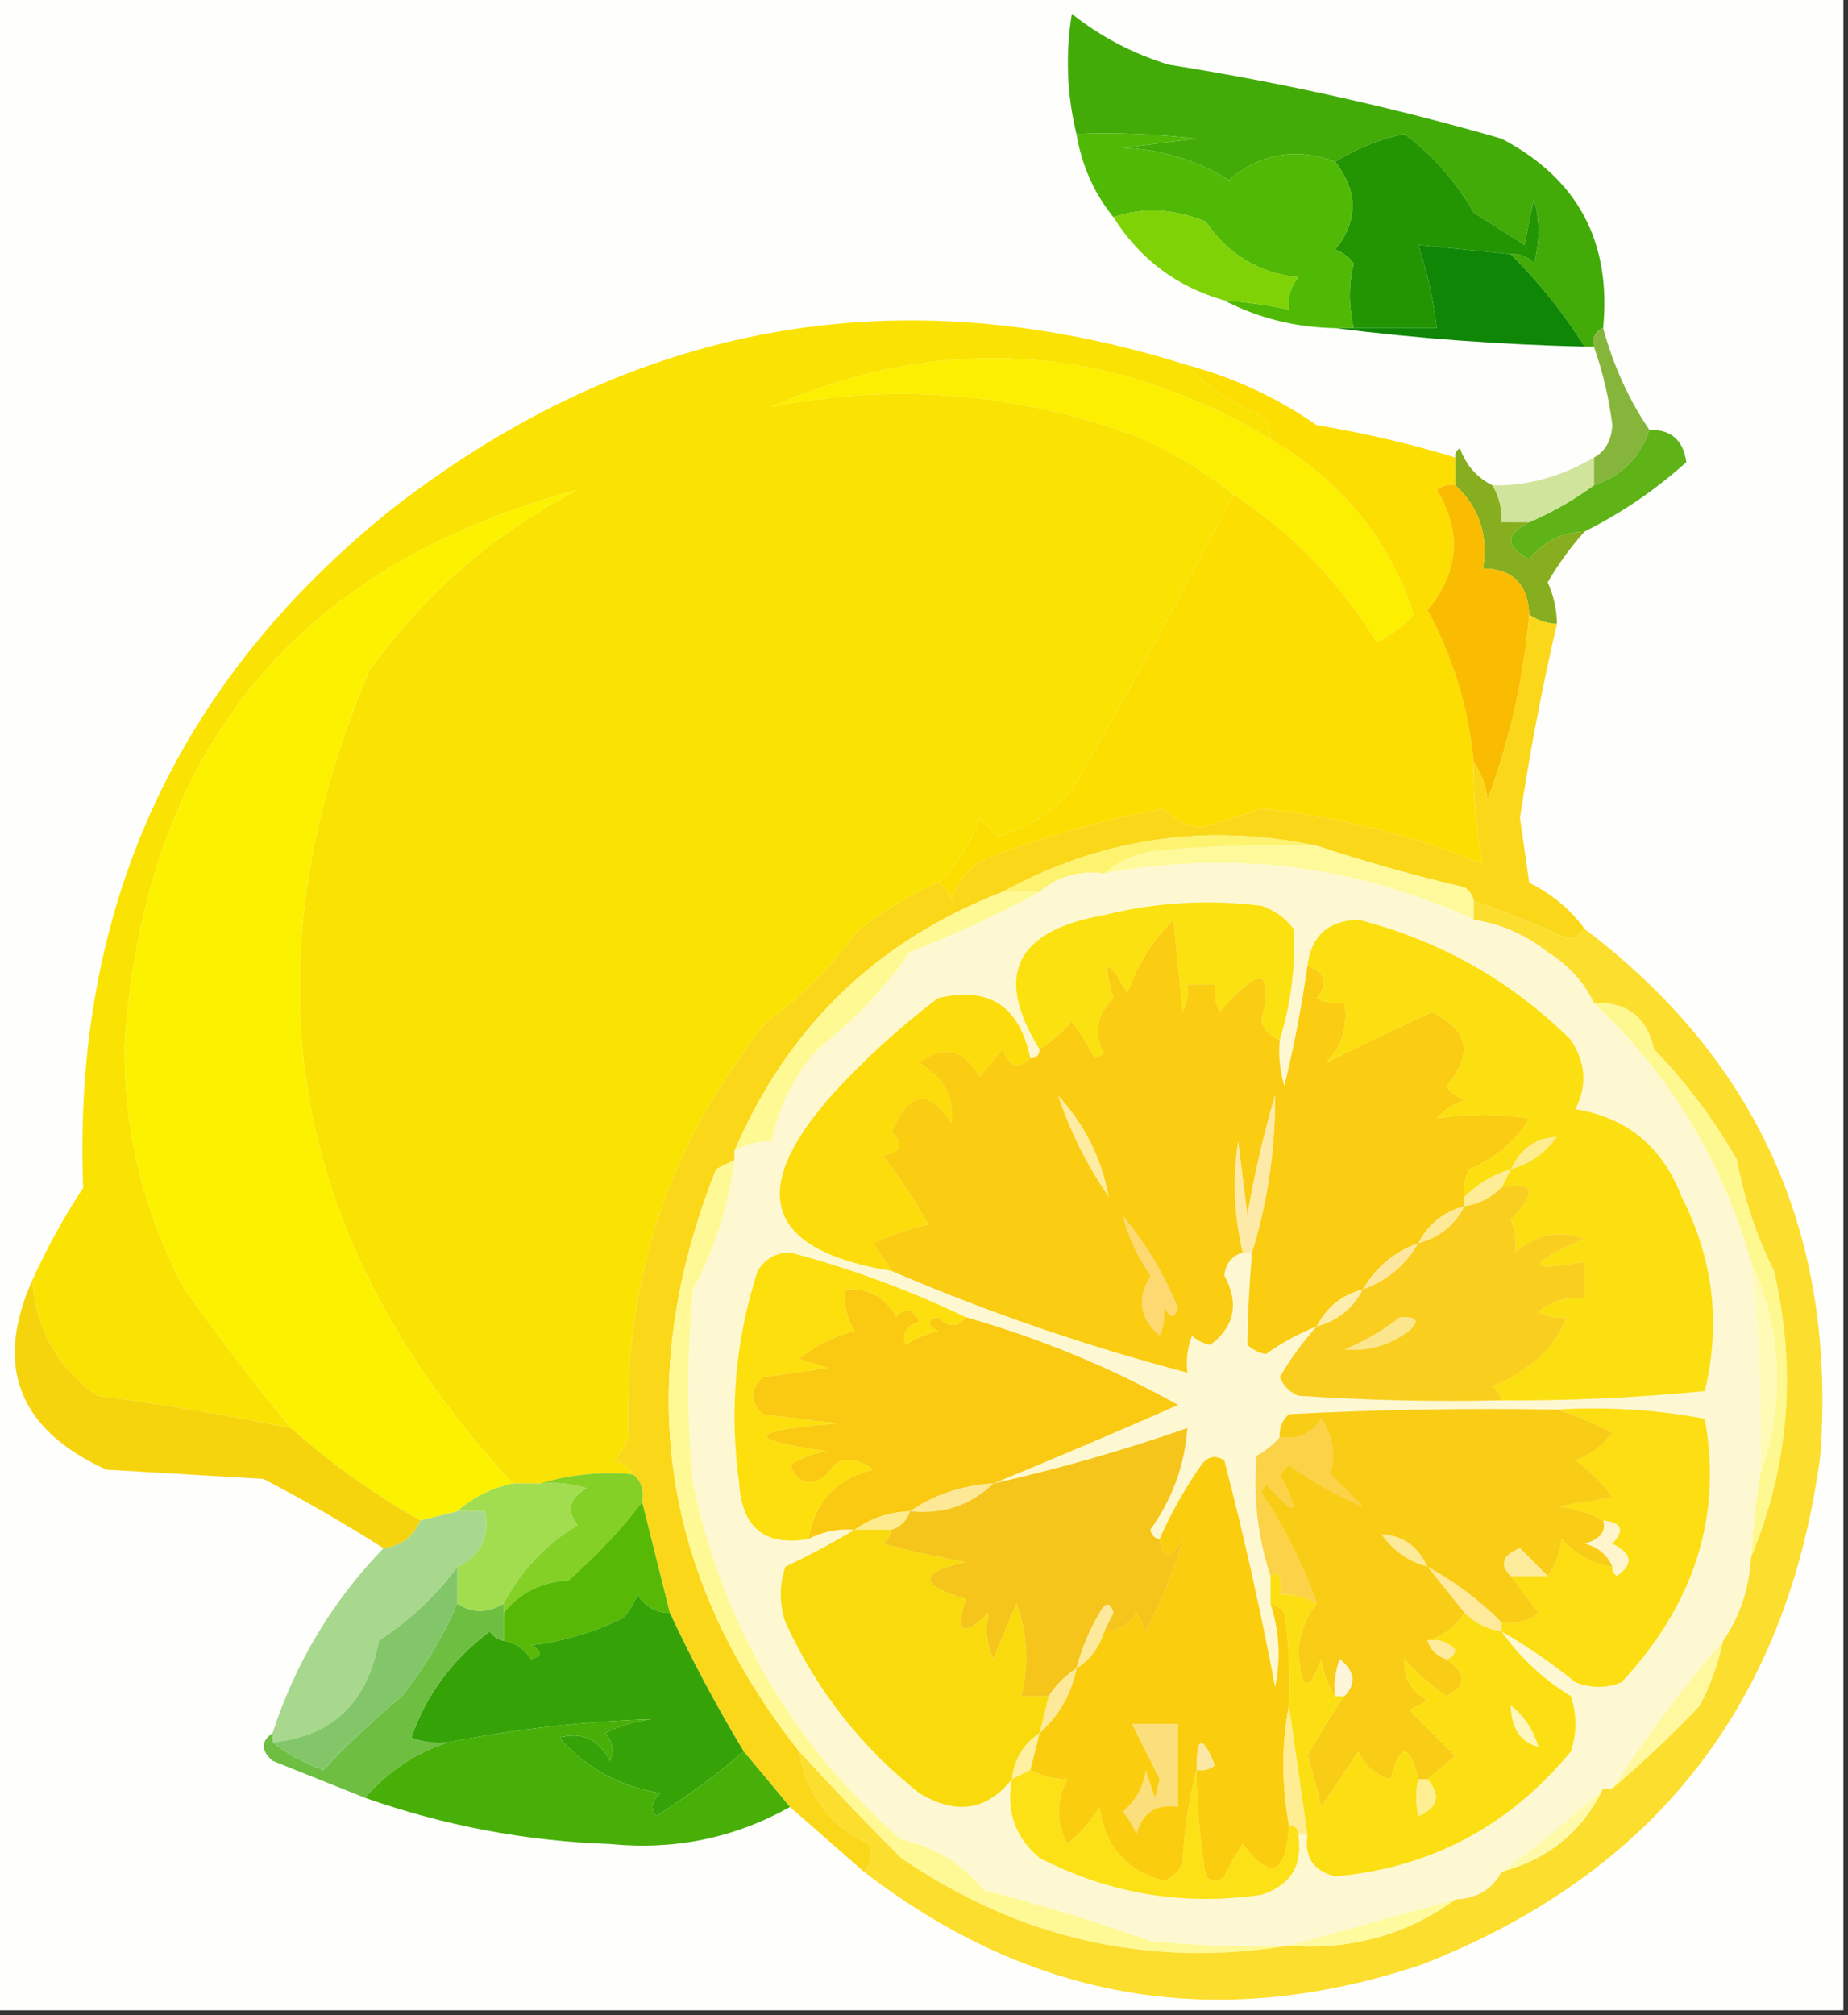<?xml version="1.0" encoding="UTF-8"?>
<!DOCTYPE svg PUBLIC "-//W3C//DTD SVG 1.1//EN" "http://www.w3.org/Graphics/SVG/1.1/DTD/svg11.dtd">
<svg xmlns="http://www.w3.org/2000/svg" version="1.1" width="200px" height="218px" style="shape-rendering:geometricPrecision; text-rendering:geometricPrecision; image-rendering:optimizeQuality; fill-rule:evenodd; clip-rule:evenodd" xmlns:xlink="http://www.w3.org/1999/xlink">
<rect width="100%" height="100%" fill="#333333" stroke="none"/>
<g><path style="opacity:1" fill="#fefefd" d="M -0.5,-0.5 C 66.167,-0.5 132.833,-0.5 199.5,-0.5C 199.5,72.167 199.5,144.833 199.5,217.5C 132.833,217.5 66.167,217.5 -0.5,217.5C -0.5,144.833 -0.5,72.167 -0.5,-0.5 Z"/></g>
<g><path style="opacity:1" fill="#42ab07" d="M 173.5,35.5 C 172.662,35.842 172.328,36.508 172.5,37.5C 172.167,37.5 171.833,37.5 171.5,37.5C 169.213,33.878 166.547,30.545 163.5,27.5C 164.496,27.414 165.329,27.748 166,28.5C 166.667,26.167 166.667,23.833 166,21.5C 165.667,23.167 165.333,24.833 165,26.5C 163.167,25.333 161.333,24.167 159.5,23C 157.587,19.632 155.087,16.799 152,14.5C 149.285,15.069 146.785,16.069 144.5,17.5C 140.269,15.913 136.435,16.58 133,19.5C 129.582,17.339 125.749,16.172 121.5,16C 124.167,15.667 126.833,15.333 129.5,15C 125.179,14.501 120.846,14.334 116.5,14.5C 115.46,10.22 115.294,5.887 116,1.5C 119.137,3.986 122.637,5.819 126.5,7C 138.669,8.929 150.669,11.595 162.5,15C 170.74,19.309 174.406,26.143 173.5,35.5 Z"/></g>
<g><path style="opacity:1" fill="#239503" d="M 163.5,27.5 C 160.167,27.167 156.833,26.833 153.5,26.5C 154.461,29.426 155.127,32.426 155.5,35.5C 152.5,35.5 149.5,35.5 146.5,35.5C 145.947,33.061 145.947,30.727 146.5,28.5C 145.975,27.808 145.308,27.308 144.5,27C 146.994,23.91 146.994,20.744 144.5,17.5C 146.785,16.069 149.285,15.069 152,14.5C 155.087,16.799 157.587,19.632 159.5,23C 161.333,24.167 163.167,25.333 165,26.5C 165.333,24.833 165.667,23.167 166,21.5C 166.667,23.833 166.667,26.167 166,28.5C 165.329,27.748 164.496,27.414 163.5,27.5 Z"/></g>
<g><path style="opacity:1" fill="#50b906" d="M 116.5,14.5 C 120.846,14.334 125.179,14.501 129.5,15C 126.833,15.333 124.167,15.667 121.5,16C 125.749,16.172 129.582,17.339 133,19.5C 136.435,16.58 140.269,15.913 144.5,17.5C 146.994,20.744 146.994,23.91 144.5,27C 145.308,27.308 145.975,27.808 146.5,28.5C 145.947,30.727 145.947,33.061 146.5,35.5C 145.833,35.5 145.167,35.5 144.5,35.5C 140.163,35.416 136.163,34.416 132.5,32.5C 134.861,32.674 137.194,33.007 139.5,33.5C 139.33,32.178 139.663,31.011 140.5,30C 136.248,29.54 132.915,27.54 130.5,24C 127.05,22.571 123.717,22.405 120.5,23.5C 118.408,20.912 117.075,17.912 116.5,14.5 Z"/></g>
<g><path style="opacity:1" fill="#0f8606" d="M 163.5,27.5 C 166.547,30.545 169.213,33.878 171.5,37.5C 162.317,37.282 153.317,36.615 144.5,35.5C 145.167,35.5 145.833,35.5 146.5,35.5C 149.5,35.5 152.5,35.5 155.5,35.5C 155.127,32.426 154.461,29.426 153.5,26.5C 156.833,26.833 160.167,27.167 163.5,27.5 Z"/></g>
<g><path style="opacity:1" fill="#7ed206" d="M 132.5,32.5 C 127.363,31.032 123.363,28.032 120.5,23.5C 123.717,22.405 127.05,22.571 130.5,24C 132.915,27.54 136.248,29.54 140.5,30C 139.663,31.011 139.33,32.178 139.5,33.5C 137.194,33.007 134.861,32.674 132.5,32.5 Z"/></g>
<g><path style="opacity:1" fill="#fae302" d="M 128.5,39.5 C 130.686,41.823 133.353,43.657 136.5,45C 137.252,45.671 137.586,46.504 137.5,47.5C 120.055,37.14 102.055,35.974 83.5,44C 96.685,41.442 109.685,42.442 122.5,47C 126.56,48.689 130.227,50.856 133.5,53.5C 127.929,64.256 122.096,74.923 116,85.5C 113.805,87.93 111.138,89.597 108,90.5C 107.333,89.833 106.667,89.167 106,88.5C 105.096,91.233 103.596,93.567 101.5,95.5C 98.218,96.938 95.218,98.771 92.5,101C 89.895,104.694 86.728,107.86 83,110.5C 72.454,123.471 67.454,138.471 68,155.5C 67.626,156.416 67.126,157.25 66.5,158C 67.416,158.278 68.082,158.778 68.5,159.5C 64.958,159.187 61.625,159.521 58.5,160.5C 57.5,160.5 56.5,160.5 55.5,160.5C 31.3,134.433 26.133,105.099 40,72.5C 45.971,64.193 53.471,57.693 62.5,53C 31.957,61.225 15.624,81.225 13.5,113C 13.393,122.407 15.56,131.24 20,139.5C 23.666,144.661 27.499,149.661 31.5,154.5C 24.558,153.091 17.558,151.924 10.5,151C 6.208,147.915 3.875,143.749 3.5,138.5C 5.055,135.06 6.888,131.727 9,128.5C 7.849,98.307 19.016,73.807 42.5,55C 68.528,34.833 97.194,29.666 128.5,39.5 Z"/></g>
<g><path style="opacity:1" fill="#fcef00" d="M 137.5,47.5 C 145.171,51.984 150.338,58.318 153,66.5C 151.846,67.743 150.512,68.743 149,69.5C 145.001,63.002 139.835,57.669 133.5,53.5C 130.227,50.856 126.56,48.689 122.5,47C 109.685,42.442 96.685,41.442 83.5,44C 102.055,35.974 120.055,37.14 137.5,47.5 Z"/></g>
<g><path style="opacity:1" fill="#86b53b" d="M 173.5,35.5 C 174.627,39.605 176.293,43.272 178.5,46.5C 177.5,49.5 175.5,51.5 172.5,52.5C 172.5,51.5 172.5,50.5 172.5,49.5C 173.725,48.848 174.392,47.681 174.5,46C 174.136,43.079 173.469,40.245 172.5,37.5C 172.328,36.508 172.662,35.842 173.5,35.5 Z"/></g>
<g><path style="opacity:1" fill="#5fb317" d="M 178.5,46.5 C 180.849,46.458 182.182,47.625 182.5,50C 179.181,52.994 175.514,55.494 171.5,57.5C 169.071,57.585 167.071,58.585 165.5,60.5C 162.875,59.135 162.875,57.802 165.5,56.5C 168.032,55.404 170.365,54.071 172.5,52.5C 175.5,51.5 177.5,49.5 178.5,46.5 Z"/></g>
<g><path style="opacity:1" fill="#fcf200" d="M 55.5,160.5 C 53.181,160.992 51.181,161.992 49.5,163.5C 48.167,163.833 46.833,164.167 45.5,164.5C 40.481,161.657 35.815,158.324 31.5,154.5C 27.499,149.661 23.666,144.661 20,139.5C 15.56,131.24 13.393,122.407 13.5,113C 15.624,81.225 31.957,61.225 62.5,53C 53.471,57.693 45.971,64.193 40,72.5C 26.133,105.099 31.3,134.433 55.5,160.5 Z"/></g>
<g><path style="opacity:1" fill="#fcde01" d="M 128.5,39.5 C 133.536,40.851 138.202,43.018 142.5,46C 147.633,46.842 152.633,48.008 157.5,49.5C 157.5,50.5 157.5,51.5 157.5,52.5C 156.761,52.369 156.094,52.536 155.5,53C 158.247,57.534 157.914,61.867 154.5,66C 157.283,71.181 158.95,76.681 159.5,82.5C 159.423,86.215 159.756,89.882 160.5,93.5C 152.877,90.371 144.877,88.371 136.5,87.5C 134.36,88.254 132.194,88.921 130,89.5C 128.342,89.325 127.009,88.658 126,87.5C 119.373,88.707 112.873,90.54 106.5,93C 104.68,93.979 103.513,95.479 103,97.5C 102.722,96.584 102.222,95.918 101.5,95.5C 103.596,93.567 105.096,91.233 106,88.5C 106.667,89.167 107.333,89.833 108,90.5C 111.138,89.597 113.805,87.93 116,85.5C 122.096,74.923 127.929,64.256 133.5,53.5C 139.835,57.669 145.001,63.002 149,69.5C 150.512,68.743 151.846,67.743 153,66.5C 150.338,58.318 145.171,51.984 137.5,47.5C 137.586,46.504 137.252,45.671 136.5,45C 133.353,43.657 130.686,41.823 128.5,39.5 Z"/></g>
<g><path style="opacity:1" fill="#d1e49c" d="M 172.5,49.5 C 172.5,50.5 172.5,51.5 172.5,52.5C 170.365,54.071 168.032,55.404 165.5,56.5C 164.5,56.5 163.5,56.5 162.5,56.5C 162.567,55.041 162.234,53.708 161.5,52.5C 165.236,52.601 168.903,51.601 172.5,49.5 Z"/></g>
<g><path style="opacity:1" fill="#86ae1f" d="M 161.5,52.5 C 162.234,53.708 162.567,55.041 162.5,56.5C 163.5,56.5 164.5,56.5 165.5,56.5C 162.875,57.802 162.875,59.135 165.5,60.5C 167.071,58.585 169.071,57.585 171.5,57.5C 169.984,59.186 168.65,61.019 167.5,63C 168.148,64.44 168.481,65.94 168.5,67.5C 167.391,67.443 166.391,67.11 165.5,66.5C 165.368,63.203 163.702,61.537 160.5,61.5C 161.075,57.845 160.075,54.845 157.5,52.5C 157.5,51.5 157.5,50.5 157.5,49.5C 157.435,49.062 157.601,48.728 158,48.5C 158.66,50.324 159.827,51.657 161.5,52.5 Z"/></g>
<g><path style="opacity:1" fill="#fabc00" d="M 157.5,52.5 C 160.075,54.845 161.075,57.845 160.5,61.5C 163.702,61.537 165.368,63.203 165.5,66.5C 164.924,73.338 163.424,80.005 161,86.5C 160.79,84.942 160.29,83.609 159.5,82.5C 158.95,76.681 157.283,71.181 154.5,66C 157.914,61.867 158.247,57.534 155.5,53C 156.094,52.536 156.761,52.369 157.5,52.5 Z"/></g>
<g><path style="opacity:1" fill="#fad819" d="M 165.5,66.5 C 166.391,67.11 167.391,67.443 168.5,67.5C 166.889,74.41 165.556,81.41 164.5,88.5C 164.833,90.833 165.167,93.167 165.5,95.5C 167.941,96.709 169.941,98.376 171.5,100.5C 171.083,101.124 170.416,101.457 169.5,101.5C 166.262,99.975 162.929,98.642 159.5,97.5C 159.389,96.883 159.056,96.383 158.5,96C 152.966,94.704 147.633,93.204 142.5,91.5C 130.524,88.996 119.19,90.663 108.5,96.5C 94.907,101.759 85.241,111.093 79.5,124.5C 79.5,124.833 79.5,125.167 79.5,125.5C 78.85,125.804 78.183,126.137 77.5,126.5C 68.404,149.388 71.404,170.388 86.5,189.5C 87.238,194.082 89.738,197.415 94,199.5C 94.47,200.577 94.303,201.577 93.5,202.5C 90.833,200.167 88.167,197.833 85.5,195.5C 83.823,193.46 82.156,191.46 80.5,189.5C 77.579,184.659 74.912,179.659 72.5,174.5C 71.5,170.5 70.5,166.5 69.5,162.5C 69.737,161.209 69.404,160.209 68.5,159.5C 68.082,158.778 67.416,158.278 66.5,158C 67.126,157.25 67.626,156.416 68,155.5C 67.454,138.471 72.454,123.471 83,110.5C 86.728,107.86 89.895,104.694 92.5,101C 95.218,98.771 98.218,96.938 101.5,95.5C 102.222,95.918 102.722,96.584 103,97.5C 103.513,95.479 104.68,93.979 106.5,93C 112.873,90.54 119.373,88.707 126,87.5C 127.009,88.658 128.342,89.325 130,89.5C 132.194,88.921 134.36,88.254 136.5,87.5C 144.877,88.371 152.877,90.371 160.5,93.5C 159.756,89.882 159.423,86.215 159.5,82.5C 160.29,83.609 160.79,84.942 161,86.5C 163.424,80.005 164.924,73.338 165.5,66.5 Z"/></g>
<g><path style="opacity:1" fill="#fefa9b" d="M 142.5,91.5 C 147.633,93.204 152.966,94.704 158.5,96C 159.056,96.383 159.389,96.883 159.5,97.5C 159.5,98.167 159.5,98.833 159.5,99.5C 146.788,93.649 133.455,91.982 119.5,94.5C 121.148,93.073 123.148,92.24 125.5,92C 131.157,91.501 136.824,91.334 142.5,91.5 Z"/></g>
<g><path style="opacity:1" fill="#fdf36e" d="M 142.5,91.5 C 136.824,91.334 131.157,91.501 125.5,92C 123.148,92.24 121.148,93.073 119.5,94.5C 116.772,94.171 114.438,94.837 112.5,96.5C 111.167,96.5 109.833,96.5 108.5,96.5C 119.19,90.663 130.524,88.996 142.5,91.5 Z"/></g>
<g><path style="opacity:1" fill="#fef8d2" d="M 159.5,99.5 C 162.462,99.955 165.129,101.121 167.5,103C 169.766,104.426 171.432,106.26 172.5,108.5C 180.721,116.274 186.388,125.608 189.5,136.5C 190.358,144.132 190.691,151.799 190.5,159.5C 190.037,162.482 189.704,165.482 189.5,168.5C 189.31,171.855 188.31,174.855 186.5,177.5C 182.186,182.497 178.186,187.83 174.5,193.5C 174.167,193.5 173.833,193.5 173.5,193.5C 169.978,196.75 166.311,199.75 162.5,202.5C 161.514,204.408 159.848,205.408 157.5,205.5C 151.413,207.178 145.413,208.844 139.5,210.5C 134.489,210.666 129.489,210.499 124.5,210C 118.59,207.879 112.59,206.046 106.5,204.5C 104.111,201.6 101.111,199.767 97.5,199C 85.765,188.705 78.265,175.871 75,160.5C 74.333,153.5 74.333,146.5 75,139.5C 77.371,135.097 78.871,130.43 79.5,125.5C 79.5,125.167 79.5,124.833 79.5,124.5C 80.708,123.766 82.041,123.433 83.5,123.5C 84.252,119.737 85.919,116.404 88.5,113.5C 92.353,110.481 95.686,106.981 98.5,103C 103.35,101.111 108.017,98.945 112.5,96.5C 114.438,94.837 116.772,94.171 119.5,94.5C 133.455,91.982 146.788,93.649 159.5,99.5 Z"/></g>
<g><path style="opacity:1" fill="#fce110" d="M 138.5,112.5 C 137.522,112.189 136.855,111.522 136.5,110.5C 137.915,104.691 136.415,104.358 132,109.5C 131.517,108.552 131.351,107.552 131.5,106.5C 130.5,106.5 129.5,106.5 128.5,106.5C 128.649,107.552 128.483,108.552 128,109.5C 127.667,106.167 127.333,102.833 127,99.5C 124.712,101.8 123.045,104.467 122,107.5C 119.794,103.469 119.294,103.636 120.5,108C 118.65,109.845 118.317,111.845 119.5,114C 119.167,114.167 118.833,114.333 118.5,114.5C 117.757,113.092 116.923,111.759 116,110.5C 114.961,111.71 113.794,112.71 112.5,113.5C 107.549,105.538 109.882,100.704 119.5,99C 125.109,97.616 130.775,97.282 136.5,98C 137.931,98.465 139.097,99.299 140,100.5C 140.221,104.57 139.721,108.57 138.5,112.5 Z"/></g>
<g><path style="opacity:1" fill="#fef993" d="M 108.5,96.5 C 109.833,96.5 111.167,96.5 112.5,96.5C 108.017,98.945 103.35,101.111 98.5,103C 95.686,106.981 92.353,110.481 88.5,113.5C 85.919,116.404 84.252,119.737 83.5,123.5C 82.041,123.433 80.708,123.766 79.5,124.5C 85.241,111.093 94.907,101.759 108.5,96.5 Z"/></g>
<g><path style="opacity:1" fill="#fef891" d="M 172.5,108.5 C 176.107,108.379 178.273,110.045 179,113.5C 182.463,117.065 185.463,121.065 188,125.5C 188.758,129.685 190.091,133.685 192,137.5C 194.473,148.233 193.639,158.566 189.5,168.5C 189.704,165.482 190.037,162.482 190.5,159.5C 193.233,151.7 192.9,144.034 189.5,136.5C 186.388,125.608 180.721,116.274 172.5,108.5 Z"/></g>
<g><path style="opacity:1" fill="#facc12" d="M 138.5,112.5 C 138.34,114.199 138.506,115.866 139,117.5C 140.05,113.197 140.884,108.863 141.5,104.5C 143.466,105.255 143.8,106.421 142.5,108C 143.448,108.483 144.448,108.649 145.5,108.5C 145.896,111.044 145.229,113.211 143.5,115C 147.182,113.151 151.015,111.318 155,109.5C 158.99,111.467 159.49,114.134 156.5,117.5C 157.025,118.192 157.692,118.692 158.5,119C 157.328,119.419 156.328,120.085 155.5,121C 158.76,120.518 162.093,120.518 165.5,121C 163.95,123.525 161.783,125.359 159,126.5C 158.517,127.448 158.351,128.448 158.5,129.5C 158.5,129.833 158.5,130.167 158.5,130.5C 156.251,131.08 154.585,132.413 153.5,134.5C 150.911,135.419 148.911,137.086 147.5,139.5C 145.251,140.08 143.585,141.413 142.5,143.5C 140.564,144.259 138.731,145.259 137,146.5C 136.228,146.355 135.561,146.022 135,145.5C 135.046,142.2 135.212,138.866 135.5,135.5C 137.184,130.052 138.017,124.385 138,118.5C 136.746,122.77 135.746,127.104 135,131.5C 134.667,128.833 134.333,126.167 134,123.5C 133.393,127.537 133.56,131.537 134.5,135.5C 133.305,135.866 132.639,136.699 132.5,138C 134.126,140.989 133.626,143.489 131,145.5C 130.228,145.355 129.561,145.022 129,144.5C 128.51,145.793 128.343,147.127 128.5,148.5C 117.558,145.631 106.892,141.964 96.5,137.5C 95.859,136.518 95.192,135.518 94.5,134.5C 96.783,133.457 98.783,132.791 100.5,132.5C 99.029,129.864 97.363,127.364 95.5,125C 97.569,124.676 97.902,123.842 96.5,122.5C 98.358,118.042 100.525,117.708 103,121.5C 103.269,118.72 102.102,116.554 99.5,115C 102.097,112.967 104.263,113.467 106,116.5C 106.833,115.5 107.667,114.5 108.5,113.5C 109.213,115.435 110.213,115.768 111.5,114.5C 112.167,114.5 112.5,114.167 112.5,113.5C 113.794,112.71 114.961,111.71 116,110.5C 116.923,111.759 117.757,113.092 118.5,114.5C 118.833,114.333 119.167,114.167 119.5,114C 118.317,111.845 118.65,109.845 120.5,108C 119.294,103.636 119.794,103.469 122,107.5C 123.045,104.467 124.712,101.8 127,99.5C 127.333,102.833 127.667,106.167 128,109.5C 128.483,108.552 128.649,107.552 128.5,106.5C 129.5,106.5 130.5,106.5 131.5,106.5C 131.351,107.552 131.517,108.552 132,109.5C 136.415,104.358 137.915,104.691 136.5,110.5C 136.855,111.522 137.522,112.189 138.5,112.5 Z"/></g>
<g><path style="opacity:1" fill="#feeca2" d="M 114.5,118.5 C 117.415,121.663 119.248,125.33 120,129.5C 117.628,126.09 115.795,122.423 114.5,118.5 Z"/></g>
<g><path style="opacity:1" fill="#fdeaa8" d="M 135.5,135.5 C 135.167,135.5 134.833,135.5 134.5,135.5C 133.56,131.537 133.393,127.537 134,123.5C 134.333,126.167 134.667,128.833 135,131.5C 135.746,127.104 136.746,122.77 138,118.5C 138.017,124.385 137.184,130.052 135.5,135.5 Z"/></g>
<g><path style="opacity:1" fill="#fcdf11" d="M 162.5,151.5 C 162.389,150.883 162.056,150.383 161.5,150C 165.758,148.189 168.425,145.689 169.5,142.5C 168.448,142.649 167.448,142.483 166.5,142C 167.905,140.731 169.571,140.231 171.5,140.5C 171.5,139.167 171.5,137.833 171.5,136.5C 165.093,137.674 165.093,136.841 171.5,134C 168.653,133.056 166.153,133.556 164,135.5C 164.148,134.175 163.982,133.008 163.5,132C 166.414,128.875 166.081,127.709 162.5,128.5C 162.833,127.833 163.167,127.167 163.5,126.5C 161.589,127.075 159.922,128.075 158.5,129.5C 158.351,128.448 158.517,127.448 159,126.5C 161.783,125.359 163.95,123.525 165.5,121C 162.093,120.518 158.76,120.518 155.5,121C 156.328,120.085 157.328,119.419 158.5,119C 157.692,118.692 157.025,118.192 156.5,117.5C 159.49,114.134 158.99,111.467 155,109.5C 151.015,111.318 147.182,113.151 143.5,115C 145.229,113.211 145.896,111.044 145.5,108.5C 144.448,108.649 143.448,108.483 142.5,108C 143.8,106.421 143.466,105.255 141.5,104.5C 141.885,101.283 143.719,99.616 147,99.5C 155.872,101.767 163.538,106.101 170,112.5C 171.631,114.955 171.797,117.455 170.5,120C 176.091,120.915 179.924,124.081 182,129.5C 185.42,136.208 186.253,143.208 184.5,150.5C 177.04,151.227 169.707,151.56 162.5,151.5 Z"/></g>
<g><path style="opacity:1" fill="#feec90" d="M 163.5,126.5 C 164.562,124.243 166.228,123.077 168.5,123C 167.211,124.802 165.544,125.969 163.5,126.5 Z"/></g>
<g><path style="opacity:1" fill="#feed96" d="M 163.5,126.5 C 163.167,127.167 162.833,127.833 162.5,128.5C 161.395,129.6 160.062,130.267 158.5,130.5C 158.5,130.167 158.5,129.833 158.5,129.5C 159.922,128.075 161.589,127.075 163.5,126.5 Z"/></g>
<g><path style="opacity:1" fill="#fcdc0b" d="M 111.5,114.5 C 110.213,115.768 109.213,115.435 108.5,113.5C 107.667,114.5 106.833,115.5 106,116.5C 104.263,113.467 102.097,112.967 99.5,115C 102.102,116.554 103.269,118.72 103,121.5C 100.525,117.708 98.358,118.042 96.5,122.5C 97.902,123.842 97.569,124.676 95.5,125C 97.363,127.364 99.029,129.864 100.5,132.5C 98.783,132.791 96.783,133.457 94.5,134.5C 95.192,135.518 95.859,136.518 96.5,137.5C 82.946,135.286 80.779,128.952 90,118.5C 93.534,114.631 97.367,111.131 101.5,108C 107.017,106.669 110.351,108.836 111.5,114.5 Z"/></g>
<g><path style="opacity:1" fill="#fdea99" d="M 158.5,130.5 C 157.415,132.587 155.749,133.92 153.5,134.5C 154.585,132.413 156.251,131.08 158.5,130.5 Z"/></g>
<g><path style="opacity:1" fill="#fde7a0" d="M 153.5,134.5 C 152.089,136.914 150.089,138.581 147.5,139.5C 148.911,137.086 150.911,135.419 153.5,134.5 Z"/></g>
<g><path style="opacity:1" fill="#fed972" d="M 121.5,131.5 C 123.977,134.438 125.977,137.771 127.5,141.5C 127.154,142.696 126.654,142.696 126,141.5C 126.077,142.738 125.911,143.738 125.5,144.5C 123.306,142.685 122.972,140.518 124.5,138C 123.086,136.007 122.086,133.84 121.5,131.5 Z"/></g>
<g><path style="opacity:1" fill="#fdedaf" d="M 147.5,139.5 C 146.415,141.587 144.749,142.92 142.5,143.5C 143.585,141.413 145.251,140.08 147.5,139.5 Z"/></g>
<g><path style="opacity:1" fill="#f6d40d" d="M 3.5,138.5 C 3.875,143.749 6.208,147.915 10.5,151C 17.558,151.924 24.558,153.091 31.5,154.5C 35.815,158.324 40.481,161.657 45.5,164.5C 44.738,166.262 43.404,167.262 41.5,167.5C 37.315,164.831 32.982,162.331 28.5,160C 22.833,159.667 17.167,159.333 11.5,159C 2.004,154.662 -0.663,147.828 3.5,138.5 Z"/></g>
<g><path style="opacity:1" fill="#faca12" d="M 104.5,142.5 C 112.574,144.799 120.241,147.966 127.5,152C 120.808,154.947 114.141,157.781 107.5,160.5C 104.145,160.69 101.145,161.69 98.5,163.5C 96.214,163.595 94.214,164.262 92.5,165.5C 90.709,165.366 89.042,165.699 87.5,166.5C 88.191,162.464 90.524,159.964 94.5,159C 92.335,157.436 90.668,157.603 89.5,159.5C 87.737,160.954 86.403,160.62 85.5,158.5C 86.729,157.719 88.062,157.219 89.5,157C 80.478,155.777 80.811,154.777 90.5,154C 87.833,153.667 85.167,153.333 82.5,153C 81.167,151.667 81.167,150.333 82.5,149C 84.833,148.667 87.167,148.333 89.5,148C 88.5,147.667 87.5,147.333 86.5,147C 88.275,145.561 90.275,144.561 92.5,144C 91.62,142.644 91.287,141.144 91.5,139.5C 93.993,139.329 95.826,140.329 97,142.5C 97.914,141.346 98.747,141.513 99.5,143C 98.044,143.423 97.544,144.256 98,145.5C 99.067,144.809 100.234,144.309 101.5,144C 100.304,143.346 100.304,142.846 101.5,142.5C 102.687,143.653 103.687,143.653 104.5,142.5 Z"/></g>
<g><path style="opacity:1" fill="#face1e" d="M 162.5,151.5 C 155.159,151.666 147.826,151.5 140.5,151C 139.572,150.612 138.905,149.945 138.5,149C 139.65,147.019 140.984,145.186 142.5,143.5C 144.749,142.92 146.415,141.587 147.5,139.5C 150.089,138.581 152.089,136.914 153.5,134.5C 155.749,133.92 157.415,132.587 158.5,130.5C 160.062,130.267 161.395,129.6 162.5,128.5C 166.081,127.709 166.414,128.875 163.5,132C 163.982,133.008 164.148,134.175 164,135.5C 166.153,133.556 168.653,133.056 171.5,134C 165.093,136.841 165.093,137.674 171.5,136.5C 171.5,137.833 171.5,139.167 171.5,140.5C 169.571,140.231 167.905,140.731 166.5,142C 167.448,142.483 168.448,142.649 169.5,142.5C 168.425,145.689 165.758,148.189 161.5,150C 162.056,150.383 162.389,150.883 162.5,151.5 Z"/></g>
<g><path style="opacity:1" fill="#fce68d" d="M 151.5,142.5 C 153.379,142.393 153.712,142.893 152.5,144C 150.35,145.59 148.017,146.257 145.5,146C 147.727,145.059 149.727,143.892 151.5,142.5 Z"/></g>
<g><path style="opacity:1" fill="#fffab5" d="M 189.5,136.5 C 192.9,144.034 193.233,151.7 190.5,159.5C 190.691,151.799 190.358,144.132 189.5,136.5 Z"/></g>
<g><path style="opacity:1" fill="#fde897" d="M 107.5,160.5 C 105.044,162.868 102.044,163.868 98.5,163.5C 101.145,161.69 104.145,160.69 107.5,160.5 Z"/></g>
<g><path style="opacity:1" fill="#face0f" d="M 137.5,173.5 C 138.117,173.611 138.617,173.944 139,174.5C 139.498,177.817 139.665,181.15 139.5,184.5C 138.689,188.66 138.689,192.994 139.5,197.5C 139.189,202.873 137.523,203.54 134.5,199.5C 133.738,200.628 133.071,201.795 132.5,203C 131.833,203.667 131.167,203.667 130.5,203C 129.848,199.143 129.515,195.31 129.5,191.5C 128.679,194.641 128.179,197.975 128,201.5C 127.612,202.428 126.945,203.095 126,203.5C 121.908,202.406 119.574,199.739 119,195.5C 118.059,197.061 116.892,198.395 115.5,199.5C 114.276,197.172 114.276,194.839 115.5,192.5C 114.214,192.524 112.88,192.19 111.5,191.5C 111.833,190.167 112.167,188.833 112.5,187.5C 114.588,185.664 115.921,183.331 116.5,180.5C 117.974,179.564 118.974,178.23 119.5,176.5C 121.017,176.489 122.184,175.823 123,174.5C 123.333,175.167 123.667,175.833 124,176.5C 125.768,173.168 127.101,169.834 128,166.5C 126.608,168.842 125.775,168.842 125.5,166.5C 126.735,163.699 128.235,161.032 130,158.5C 130.718,157.549 131.551,157.383 132.5,158C 134.594,166.042 136.427,174.209 138,182.5C 138.634,179.445 138.468,176.445 137.5,173.5 Z"/></g>
<g><path style="opacity:1" fill="#a2dd50" d="M 55.5,160.5 C 56.5,160.5 57.5,160.5 58.5,160.5C 60.199,160.34 61.866,160.506 63.5,161C 61.606,162.079 61.273,163.413 62.5,165C 59.034,167.114 56.367,169.948 54.5,173.5C 52.766,174.562 51.099,174.562 49.5,173.5C 49.5,172.167 49.5,170.833 49.5,169.5C 51.972,168.358 52.972,166.358 52.5,163.5C 51.5,163.5 50.5,163.5 49.5,163.5C 51.181,161.992 53.181,160.992 55.5,160.5 Z"/></g>
<g><path style="opacity:1" fill="#fcdf0d" d="M 104.5,142.5 C 103.687,143.653 102.687,143.653 101.5,142.5C 100.304,142.846 100.304,143.346 101.5,144C 100.234,144.309 99.067,144.809 98,145.5C 97.544,144.256 98.044,143.423 99.5,143C 98.747,141.513 97.914,141.346 97,142.5C 95.826,140.329 93.993,139.329 91.5,139.5C 91.287,141.144 91.62,142.644 92.5,144C 90.275,144.561 88.275,145.561 86.5,147C 87.5,147.333 88.5,147.667 89.5,148C 87.167,148.333 84.833,148.667 82.5,149C 81.167,150.333 81.167,151.667 82.5,153C 85.167,153.333 87.833,153.667 90.5,154C 80.811,154.777 80.478,155.777 89.5,157C 88.062,157.219 86.729,157.719 85.5,158.5C 86.403,160.62 87.737,160.954 89.5,159.5C 90.668,157.603 92.335,157.436 94.5,159C 90.524,159.964 88.191,162.464 87.5,166.5C 82.811,167.316 80.311,165.316 80,160.5C 78.912,152.64 79.579,144.974 82,137.5C 82.804,136.196 83.971,135.529 85.5,135.5C 92.087,137.25 98.421,139.583 104.5,142.5 Z"/></g>
<g><path style="opacity:1" fill="#feeb8e" d="M 98.5,163.5 C 98.167,164.5 97.5,165.167 96.5,165.5C 95.167,165.5 93.833,165.5 92.5,165.5C 94.214,164.262 96.214,163.595 98.5,163.5 Z"/></g>
<g><path style="opacity:1" fill="#84d026" d="M 58.5,160.5 C 61.625,159.521 64.958,159.187 68.5,159.5C 69.404,160.209 69.737,161.209 69.5,162.5C 67.207,165.502 64.54,168.335 61.5,171C 58.596,171.133 56.262,172.3 54.5,174.5C 54.5,174.167 54.5,173.833 54.5,173.5C 56.367,169.948 59.034,167.114 62.5,165C 61.273,163.413 61.606,162.079 63.5,161C 61.866,160.506 60.199,160.34 58.5,160.5 Z"/></g>
<g><path style="opacity:1" fill="#fef5cd" d="M 173.5,164.5 C 175.549,164.706 175.883,165.539 174.5,167C 176.657,168.085 176.824,169.251 175,170.5C 174.601,170.272 174.435,169.938 174.5,169.5C 173.942,168.21 172.942,167.377 171.5,167C 173.178,166.516 173.844,165.683 173.5,164.5 Z"/></g>
<g><path style="opacity:1" fill="#fcde12" d="M 168.5,152.5 C 173.875,152.172 179.208,152.505 184.5,153.5C 186.406,163.982 183.406,173.482 175.5,182C 173.833,182.667 172.167,182.667 170.5,182C 167.935,179.92 165.268,178.087 162.5,176.5C 162.5,176.167 162.5,175.833 162.5,175.5C 163.978,175.762 165.311,175.429 166.5,174.5C 165.476,173.148 164.476,171.815 163.5,170.5C 164.833,170.5 166.167,170.5 167.5,170.5C 168.29,169.391 168.79,168.058 169,166.5C 170.488,168.16 172.321,169.16 174.5,169.5C 174.435,169.938 174.601,170.272 175,170.5C 176.824,169.251 176.657,168.085 174.5,167C 175.883,165.539 175.549,164.706 173.5,164.5C 172.048,163.698 170.382,163.198 168.5,163C 170.5,162.667 172.5,162.333 174.5,162C 173.386,160.43 172.053,159.097 170.5,158C 172.116,157.385 173.449,156.385 174.5,155C 172.498,153.981 170.498,153.148 168.5,152.5 Z"/></g>
<g><path style="opacity:1" fill="#fbd248" d="M 142.5,173.5 C 141.292,172.766 139.959,172.433 138.5,172.5C 138.754,170.599 138.42,169.933 137.5,170.5C 136.128,166.377 135.628,162.043 136,157.5C 136.995,156.934 137.828,156.267 138.5,155.5C 140.451,155.773 141.951,155.107 143,153.5C 144.236,155.307 144.57,157.307 144,159.5C 145.167,160.667 146.333,161.833 147.5,163C 144.819,161.887 142.153,160.387 139.5,158.5C 139.167,158.833 138.833,159.167 138.5,159.5C 140.859,163.974 140.359,164.308 137,160.5C 136.833,160.833 136.667,161.167 136.5,161.5C 139.034,165.234 141.034,169.234 142.5,173.5 Z"/></g>
<g><path style="opacity:1" fill="#f5c51c" d="M 125.5,166.5 C 125.775,168.842 126.608,168.842 128,166.5C 127.101,169.834 125.768,173.168 124,176.5C 123.667,175.833 123.333,175.167 123,174.5C 122.184,175.823 121.017,176.489 119.5,176.5C 119.804,175.85 120.137,175.183 120.5,174.5C 120.154,173.304 119.654,173.304 119,174.5C 117.878,176.407 117.045,178.407 116.5,180.5C 115.272,181.306 114.272,182.306 113.5,183.5C 112.5,183.5 111.5,183.5 110.5,183.5C 111.394,180.208 111.227,176.874 110,173.5C 109.167,175.5 108.333,177.5 107.5,179.5C 106.758,177.892 106.591,176.225 107,174.5C 104.19,177.197 103.357,176.697 104.5,173C 99.372,171.438 99.372,170.105 104.5,169C 101.471,168.461 98.472,167.794 95.5,167C 96.056,166.617 96.389,166.117 96.5,165.5C 97.5,165.167 98.167,164.5 98.5,163.5C 102.044,163.868 105.044,162.868 107.5,160.5C 114.622,158.904 121.622,156.904 128.5,154.5C 128.224,158.481 126.89,162.148 124.5,165.5C 124.624,166.107 124.957,166.44 125.5,166.5 Z"/></g>
<g><path style="opacity:1" fill="#57b906" d="M 69.5,162.5 C 70.5,166.5 71.5,170.5 72.5,174.5C 70.983,174.489 69.816,173.823 69,172.5C 68.626,173.416 68.126,174.25 67.5,175C 64.343,176.578 61.009,177.578 57.5,178C 58.696,178.654 58.696,179.154 57.5,179.5C 56.735,178.388 55.735,177.721 54.5,177.5C 54.5,176.5 54.5,175.5 54.5,174.5C 56.262,172.3 58.596,171.133 61.5,171C 64.54,168.335 67.207,165.502 69.5,162.5 Z"/></g>
<g><path style="opacity:1" fill="#feea9a" d="M 154.5,169.5 C 157.431,171.091 160.098,173.091 162.5,175.5C 162.5,175.833 162.5,176.167 162.5,176.5C 160.938,176.267 159.605,175.6 158.5,174.5C 157.167,172.833 155.833,171.167 154.5,169.5 Z"/></g>
<g><path style="opacity:1" fill="#fde99b" d="M 119.5,176.5 C 118.974,178.23 117.974,179.564 116.5,180.5C 117.045,178.407 117.878,176.407 119,174.5C 119.654,173.304 120.154,173.304 120.5,174.5C 120.137,175.183 119.804,175.85 119.5,176.5 Z"/></g>
<g><path style="opacity:1" fill="#35a308" d="M 72.5,174.5 C 74.912,179.659 77.579,184.659 80.5,189.5C 77.505,192.045 74.338,194.379 71,196.5C 70.383,195.551 70.549,194.718 71.5,194C 67.107,193.304 63.44,191.304 60.5,188C 62.976,187.32 64.809,188.153 66,190.5C 66.492,189.451 66.326,188.451 65.5,187.5C 67.078,186.702 68.744,186.202 70.5,186C 63.127,186.239 55.794,187.072 48.5,188.5C 47.127,188.657 45.793,188.49 44.5,188C 46.108,183.374 48.941,179.54 53,176.5C 53.383,177.056 53.883,177.389 54.5,177.5C 55.735,177.721 56.735,178.388 57.5,179.5C 58.696,179.154 58.696,178.654 57.5,178C 61.009,177.578 64.343,176.578 67.5,175C 68.126,174.25 68.626,173.416 69,172.5C 69.816,173.823 70.983,174.489 72.5,174.5 Z"/></g>
<g><path style="opacity:1" fill="#f9cc16" d="M 168.5,152.5 C 170.498,153.148 172.498,153.981 174.5,155C 173.449,156.385 172.116,157.385 170.5,158C 172.053,159.097 173.386,160.43 174.5,162C 172.5,162.333 170.5,162.667 168.5,163C 170.382,163.198 172.048,163.698 173.5,164.5C 173.844,165.683 173.178,166.516 171.5,167C 172.942,167.377 173.942,168.21 174.5,169.5C 172.321,169.16 170.488,168.16 169,166.5C 168.79,168.058 168.29,169.391 167.5,170.5C 166.548,169.548 165.548,168.548 164.5,167.5C 162.596,168.257 162.263,169.257 163.5,170.5C 164.476,171.815 165.476,173.148 166.5,174.5C 165.311,175.429 163.978,175.762 162.5,175.5C 160.098,173.091 157.431,171.091 154.5,169.5C 155.833,171.167 157.167,172.833 158.5,174.5C 157.552,175.978 156.219,176.978 154.5,177.5C 154.833,178.5 155.5,179.167 156.5,179.5C 158.794,181.041 158.794,182.375 156.5,183.5C 154.851,182.352 153.351,181.019 152,179.5C 151.837,181.387 152.671,182.887 154.5,184C 153.833,184.333 153.167,184.667 152.5,185C 154.167,186.667 155.833,188.333 157.5,190C 156.429,190.852 155.429,191.685 154.5,192.5C 154.167,192.5 153.833,192.5 153.5,192.5C 152.516,188.535 151.516,188.535 150.5,192.5C 148.866,192.032 147.7,191.032 147,189.5C 145.667,191.5 144.333,193.5 143,195.5C 142.578,193.645 142.078,191.811 141.5,190C 142.713,187.738 144.046,185.571 145.5,183.5C 146.797,182.151 146.63,180.818 145,179.5C 144.51,180.793 144.343,182.127 144.5,183.5C 143.71,182.391 143.21,181.058 143,179.5C 141.631,183.333 140.797,182.999 140.5,178.5C 140.724,176.545 141.391,174.879 142.5,173.5C 141.034,169.234 139.034,165.234 136.5,161.5C 136.667,161.167 136.833,160.833 137,160.5C 140.359,164.308 140.859,163.974 138.5,159.5C 138.833,159.167 139.167,158.833 139.5,158.5C 142.153,160.387 144.819,161.887 147.5,163C 146.333,161.833 145.167,160.667 144,159.5C 144.57,157.307 144.236,155.307 143,153.5C 141.951,155.107 140.451,155.773 138.5,155.5C 138.414,154.504 138.748,153.671 139.5,153C 149.161,152.5 158.828,152.334 168.5,152.5 Z"/></g>
<g><path style="opacity:1" fill="#fdeb9c" d="M 167.5,170.5 C 166.167,170.5 164.833,170.5 163.5,170.5C 162.263,169.257 162.596,168.257 164.5,167.5C 165.548,168.548 166.548,169.548 167.5,170.5 Z"/></g>
<g><path style="opacity:1" fill="#fdea99" d="M 154.5,169.5 C 152.456,168.969 150.789,167.802 149.5,166C 151.772,166.077 153.438,167.243 154.5,169.5 Z"/></g>
<g><path style="opacity:1" fill="#a7d88d" d="M 49.5,163.5 C 50.5,163.5 51.5,163.5 52.5,163.5C 52.972,166.358 51.972,168.358 49.5,169.5C 47.193,172.638 44.359,175.305 41,177.5C 39.815,184.19 35.982,187.857 29.5,188.5C 29.5,188.167 29.5,187.833 29.5,187.5C 31.961,179.911 35.961,173.244 41.5,167.5C 43.404,167.262 44.738,166.262 45.5,164.5C 46.833,164.167 48.167,163.833 49.5,163.5 Z"/></g>
<g><path style="opacity:1" fill="#6dbe41" d="M 49.5,173.5 C 51.099,174.562 52.766,174.562 54.5,173.5C 54.5,173.833 54.5,174.167 54.5,174.5C 54.5,175.5 54.5,176.5 54.5,177.5C 53.883,177.389 53.383,177.056 53,176.5C 48.941,179.54 46.108,183.374 44.5,188C 45.793,188.49 47.127,188.657 48.5,188.5C 45.005,189.644 42.005,191.644 39.5,194.5C 36.192,193.182 32.859,191.849 29.5,190.5C 28.224,189.386 28.224,188.386 29.5,187.5C 29.5,187.833 29.5,188.167 29.5,188.5C 31.109,189.771 32.942,190.771 35,191.5C 37.656,188.678 40.489,186.012 43.5,183.5C 45.948,180.397 47.948,177.064 49.5,173.5 Z"/></g>
<g><path style="opacity:1" fill="#fde999" d="M 116.5,180.5 C 115.921,183.331 114.588,185.664 112.5,187.5C 112.833,186.167 113.167,184.833 113.5,183.5C 114.272,182.306 115.272,181.306 116.5,180.5 Z"/></g>
<g><path style="opacity:1" fill="#fff89e" d="M 186.5,177.5 C 185.97,179.924 185.136,182.257 184,184.5C 181.017,187.649 177.85,190.649 174.5,193.5C 178.186,187.83 182.186,182.497 186.5,177.5 Z"/></g>
<g><path style="opacity:1" fill="#83c66a" d="M 49.5,169.5 C 49.5,170.833 49.5,172.167 49.5,173.5C 47.948,177.064 45.948,180.397 43.5,183.5C 40.489,186.012 37.656,188.678 35,191.5C 32.942,190.771 31.109,189.771 29.5,188.5C 35.982,187.857 39.815,184.19 41,177.5C 44.359,175.305 47.193,172.638 49.5,169.5 Z"/></g>
<g><path style="opacity:1" fill="#feefa1" d="M 112.5,187.5 C 112.167,188.833 111.833,190.167 111.5,191.5C 110.833,191.833 110.167,192.167 109.5,192.5C 109.75,190.326 110.75,188.659 112.5,187.5 Z"/></g>
<g><path style="opacity:1" fill="#fcdf7d" d="M 122.5,186.5 C 124.167,186.5 125.833,186.5 127.5,186.5C 127.5,189.5 127.5,192.5 127.5,195.5C 125.089,195.137 123.589,196.137 123,198.5C 122.626,197.584 122.126,196.75 121.5,196C 122.893,194.829 123.727,193.329 124,191.5C 124.333,192.5 124.667,193.5 125,194.5C 125.167,193.833 125.333,193.167 125.5,192.5C 124.481,190.489 123.481,188.489 122.5,186.5 Z"/></g>
<g><path style="opacity:1" fill="#f9db0d" d="M 92.5,165.5 C 93.833,165.5 95.167,165.5 96.5,165.5C 96.389,166.117 96.056,166.617 95.5,167C 98.472,167.794 101.471,168.461 104.5,169C 99.372,170.105 99.372,171.438 104.5,173C 103.357,176.697 104.19,177.197 107,174.5C 106.591,176.225 106.758,177.892 107.5,179.5C 108.333,177.5 109.167,175.5 110,173.5C 111.227,176.874 111.394,180.208 110.5,183.5C 111.5,183.5 112.5,183.5 113.5,183.5C 113.167,184.833 112.833,186.167 112.5,187.5C 110.75,188.659 109.75,190.326 109.5,192.5C 106.812,195.892 103.478,196.392 99.5,194C 93.202,189.029 88.369,182.863 85,175.5C 84.333,173.5 84.333,171.5 85,169.5C 87.633,168.248 90.133,166.914 92.5,165.5 Z"/></g>
<g><path style="opacity:1" fill="#fce8a5" d="M 129.5,191.5 C 129.459,187.757 130.126,187.59 131.5,191C 130.906,191.464 130.239,191.631 129.5,191.5 Z"/></g>
<g><path style="opacity:1" fill="#feed93" d="M 139.5,184.5 C 140.167,189.167 140.833,193.833 141.5,198.5C 141.167,198.5 140.833,198.5 140.5,198.5C 140.5,197.833 140.167,197.5 139.5,197.5C 138.689,192.994 138.689,188.66 139.5,184.5 Z"/></g>
<g><path style="opacity:1" fill="#48af08" d="M 80.5,189.5 C 82.156,191.46 83.823,193.46 85.5,195.5C 79.463,198.866 72.963,200.199 66,199.5C 56.903,199.189 48.07,197.522 39.5,194.5C 42.005,191.644 45.005,189.644 48.5,188.5C 55.794,187.072 63.127,186.239 70.5,186C 68.744,186.202 67.078,186.702 65.5,187.5C 66.326,188.451 66.492,189.451 66,190.5C 64.809,188.153 62.976,187.32 60.5,188C 63.44,191.304 67.107,193.304 71.5,194C 70.549,194.718 70.383,195.551 71,196.5C 74.338,194.379 77.505,192.045 80.5,189.5 Z"/></g>
<g><path style="opacity:1" fill="#fef994" d="M 79.5,125.5 C 78.871,130.43 77.371,135.097 75,139.5C 74.333,146.5 74.333,153.5 75,160.5C 78.265,175.871 85.765,188.705 97.5,199C 101.111,199.767 104.111,201.6 106.5,204.5C 112.59,206.046 118.59,207.879 124.5,210C 129.489,210.499 134.489,210.666 139.5,210.5C 124.338,212.952 110.338,209.785 97.5,201C 93.702,197.188 90.035,193.355 86.5,189.5C 71.404,170.388 68.404,149.388 77.5,126.5C 78.183,126.137 78.85,125.804 79.5,125.5 Z"/></g>
<g><path style="opacity:1" fill="#fcdf12" d="M 142.5,173.5 C 141.391,174.879 140.724,176.545 140.5,178.5C 140.797,182.999 141.631,183.333 143,179.5C 143.21,181.058 143.71,182.391 144.5,183.5C 144.833,183.5 145.167,183.5 145.5,183.5C 144.046,185.571 142.713,187.738 141.5,190C 142.078,191.811 142.578,193.645 143,195.5C 144.333,193.5 145.667,191.5 147,189.5C 147.7,191.032 148.866,192.032 150.5,192.5C 151.516,188.535 152.516,188.535 153.5,192.5C 153.207,193.643 153.207,194.977 153.5,196.5C 155.642,195.563 155.976,194.23 154.5,192.5C 155.429,191.685 156.429,190.852 157.5,190C 155.833,188.333 154.167,186.667 152.5,185C 153.167,184.667 153.833,184.333 154.5,184C 152.671,182.887 151.837,181.387 152,179.5C 153.351,181.019 154.851,182.352 156.5,183.5C 158.794,182.375 158.794,181.041 156.5,179.5C 157.043,179.44 157.376,179.107 157.5,178.5C 156.675,177.614 155.675,177.281 154.5,177.5C 156.219,176.978 157.552,175.978 158.5,174.5C 159.605,175.6 160.938,176.267 162.5,176.5C 164.502,179.334 167.002,181.667 170,183.5C 170.667,185.5 170.667,187.5 170,189.5C 163.308,197.594 154.808,202.094 144.5,203C 142.137,202.411 141.137,200.911 141.5,198.5C 140.833,193.833 140.167,189.167 139.5,184.5C 139.665,181.15 139.498,177.817 139,174.5C 138.617,173.944 138.117,173.611 137.5,173.5C 137.5,172.5 137.5,171.5 137.5,170.5C 138.42,169.933 138.754,170.599 138.5,172.5C 139.959,172.433 141.292,172.766 142.5,173.5 Z"/></g>
<g><path style="opacity:1" fill="#fef6bc" d="M 163.5,184.5 C 164.947,185.622 165.947,187.122 166.5,189C 164.539,188.489 163.539,186.989 163.5,184.5 Z"/></g>
<g><path style="opacity:1" fill="#fdf5da" d="M 145.5,183.5 C 145.167,183.5 144.833,183.5 144.5,183.5C 144.343,182.127 144.51,180.793 145,179.5C 146.63,180.818 146.797,182.151 145.5,183.5 Z"/></g>
<g><path style="opacity:1" fill="#fdea9c" d="M 154.5,177.5 C 155.675,177.281 156.675,177.614 157.5,178.5C 157.376,179.107 157.043,179.44 156.5,179.5C 155.5,179.167 154.833,178.5 154.5,177.5 Z"/></g>
<g><path style="opacity:1" fill="#fcde2e" d="M 159.5,97.5 C 162.929,98.642 166.262,99.975 169.5,101.5C 170.416,101.457 171.083,101.124 171.5,100.5C 190.273,114.726 198.773,133.726 197,157.5C 193.44,184.298 179.107,202.632 154,212.5C 131.961,219.923 111.794,216.589 93.5,202.5C 94.303,201.577 94.47,200.577 94,199.5C 89.738,197.415 87.238,194.082 86.5,189.5C 90.035,193.355 93.702,197.188 97.5,201C 110.338,209.785 124.338,212.952 139.5,210.5C 146.243,210.985 152.243,209.318 157.5,205.5C 159.848,205.408 161.514,204.408 162.5,202.5C 167.573,201.141 171.24,198.141 173.5,193.5C 173.833,193.5 174.167,193.5 174.5,193.5C 177.85,190.649 181.017,187.649 184,184.5C 185.136,182.257 185.97,179.924 186.5,177.5C 188.31,174.855 189.31,171.855 189.5,168.5C 193.639,158.566 194.473,148.233 192,137.5C 190.091,133.685 188.758,129.685 188,125.5C 185.463,121.065 182.463,117.065 179,113.5C 178.273,110.045 176.107,108.379 172.5,108.5C 171.432,106.26 169.766,104.426 167.5,103C 165.129,101.121 162.462,99.955 159.5,99.5C 159.5,98.833 159.5,98.167 159.5,97.5 Z"/></g>
<g><path style="opacity:1" fill="#fefaa9" d="M 173.5,193.5 C 171.24,198.141 167.573,201.141 162.5,202.5C 166.311,199.75 169.978,196.75 173.5,193.5 Z"/></g>
<g><path style="opacity:1" fill="#feef92" d="M 153.5,192.5 C 153.833,192.5 154.167,192.5 154.5,192.5C 155.976,194.23 155.642,195.563 153.5,196.5C 153.207,194.977 153.207,193.643 153.5,192.5 Z"/></g>
<g><path style="opacity:1" fill="#fce117" d="M 111.5,191.5 C 112.88,192.19 114.214,192.524 115.5,192.5C 114.276,194.839 114.276,197.172 115.5,199.5C 116.892,198.395 118.059,197.061 119,195.5C 119.574,199.739 121.908,202.406 126,203.5C 126.945,203.095 127.612,202.428 128,201.5C 128.179,197.975 128.679,194.641 129.5,191.5C 129.515,195.31 129.848,199.143 130.5,203C 131.167,203.667 131.833,203.667 132.5,203C 133.071,201.795 133.738,200.628 134.5,199.5C 137.523,203.54 139.189,202.873 139.5,197.5C 140.167,197.5 140.5,197.833 140.5,198.5C 141.026,201.808 139.693,203.974 136.5,205C 128.068,206.225 120.068,204.891 112.5,201C 109.875,198.804 108.875,195.97 109.5,192.5C 110.167,192.167 110.833,191.833 111.5,191.5 Z"/></g>
<g><path style="opacity:1" fill="#fefa9e" d="M 157.5,205.5 C 152.243,209.318 146.243,210.985 139.5,210.5C 145.413,208.844 151.413,207.178 157.5,205.5 Z"/></g>
</svg>
